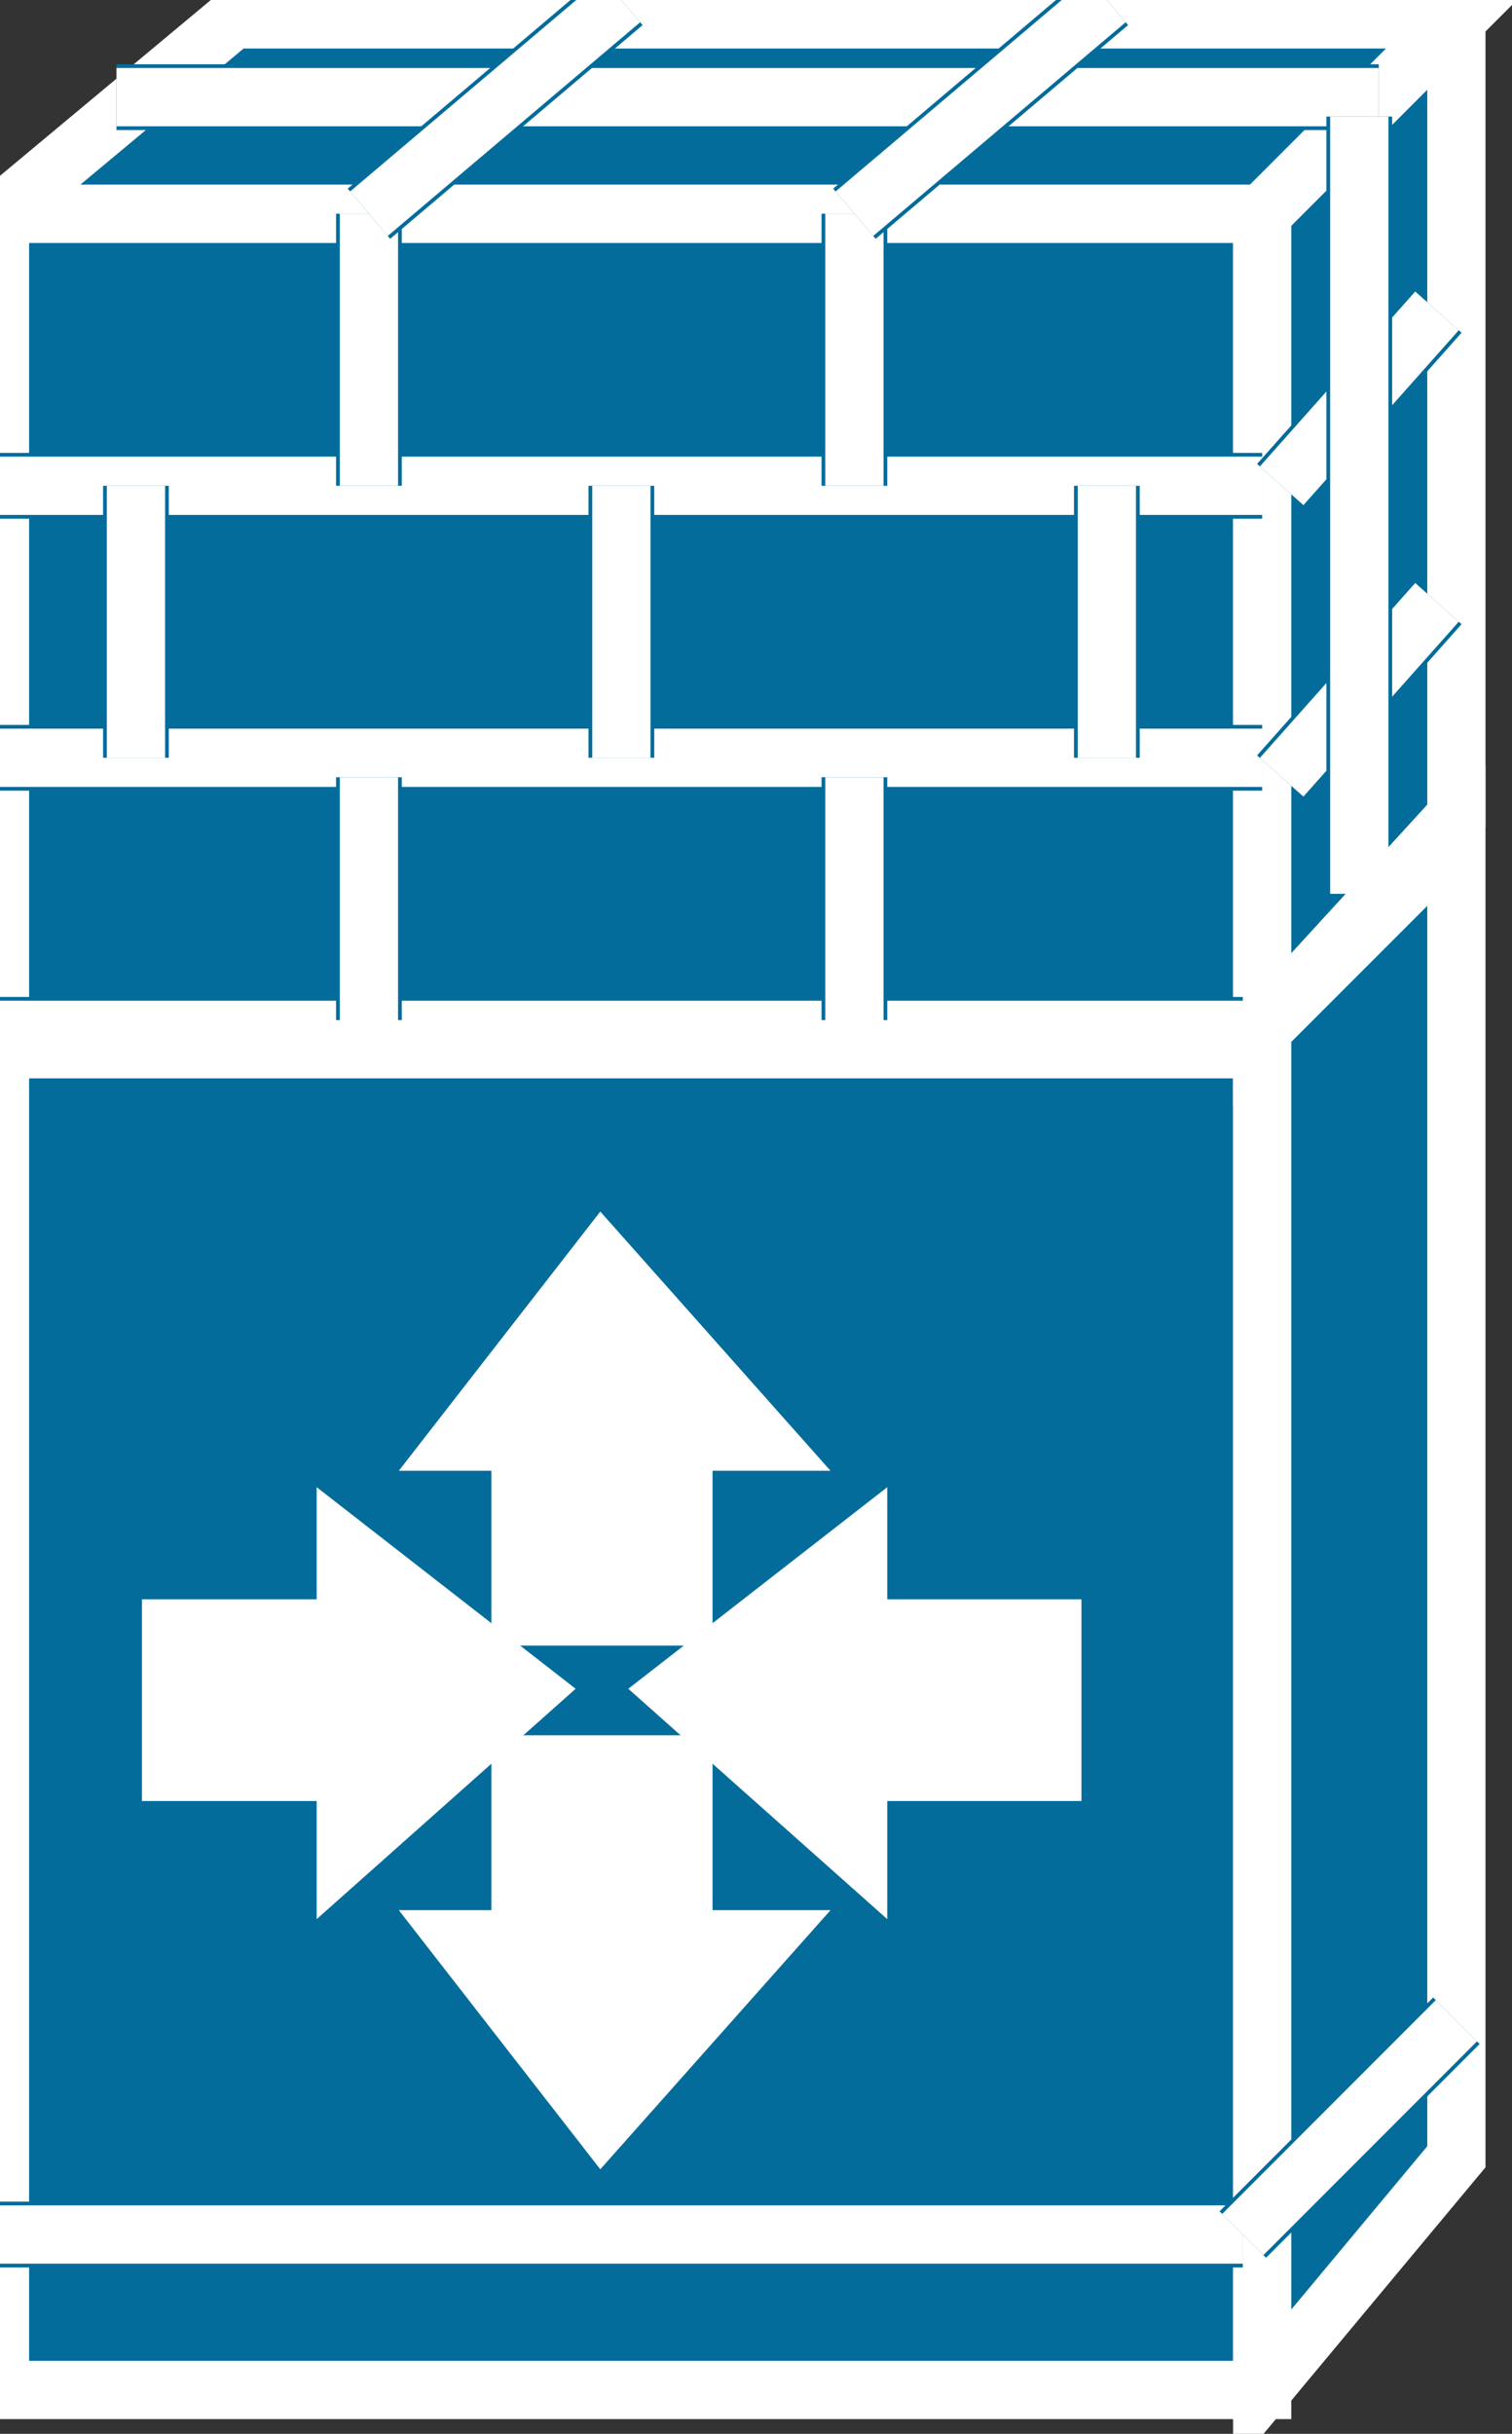 <svg xmlns="http://www.w3.org/2000/svg" xmlns:xlink="http://www.w3.org/1999/xlink" version="1.1" viewBox="0 0 69 111" >
  <rect x="0" y="0" width="69" height="111" fill="#333333" stroke="none"/>
  <title><![CDATA[IOS firewall]]></title>
  <g transform=" scale(3) ">
    <!--converted by libvisio2svg-->
    <g>
      <!--emf-blob start-->
      <g>
        <path d="M 19.2,36.333 L 19.2,15.656 L 0,15.656 L 0,36.333 L 19.2,36.333 Z " fill="#036C9B" stroke="#FFFFFF" stroke-width="0.886" stroke-linecap="butt" stroke-linejoin="miter"/>
        <path d="M 19.2,15.656 L 19.2,3.249 L 0,3.249 L 0,15.656 L 19.2,15.656 Z " fill="#036C9B" stroke="#FFFFFF" stroke-width="0.886" stroke-linecap="butt" stroke-linejoin="miter"/>
        <path d="M 0,3.249 L 3.545,0.295 L 22.154,0.295 L 19.2,3.249 L 0,3.249 Z " fill="#036C9B" stroke="#FFFFFF" stroke-width="0.886" stroke-linecap="butt" stroke-linejoin="miter"/>
        <path d="M 19.2,36.333 L 22.154,32.788 L 22.154,12.702 L 19.2,15.656 L 19.2,36.333 Z " fill="#036C9B" stroke="#FFFFFF" stroke-width="0.886" stroke-linecap="butt" stroke-linejoin="miter"/>
        <path d="M 19.2,15.656 L 22.154,12.406 L 22.154,0.295 L 19.2,3.249 L 19.2,15.656 Z " fill="#036C9B" stroke="#FFFFFF" stroke-width="0.886" stroke-linecap="butt" stroke-linejoin="miter"/>
        <path d="M 0,33.97 L 18.905,33.97 Z " fill="#036C9B" stroke-width="1px" stroke="#036C9B"/>
        <path d="M 0,33.97 L 18.905,33.97 " stroke="#FFFFFF" stroke-width="0.886" stroke-linecap="butt" stroke-linejoin="miter" fill="none"/>
        <path d="M 0,15.656 L 18.905,15.656 Z " fill="#036C9B" stroke-width="1px" stroke="#036C9B"/>
        <path d="M 0,15.656 L 18.905,15.656 " stroke="#FFFFFF" stroke-width="0.886" stroke-linecap="butt" stroke-linejoin="miter" fill="none"/>
        <path d="M 7.975,26.88 L 7.975,29.539 L 7.089,29.539 L 9.157,32.197 L 11.52,29.539 L 10.339,29.539 L 10.339,26.88 L 7.975,26.88 Z " fill="#FFFFFF" stroke-width="1px" stroke="#FFFFFF"/>
        <path d="M 7.975,24.517 L 7.975,21.859 L 7.089,21.859 L 9.157,19.2 L 11.52,21.859 L 10.339,21.859 L 10.339,24.517 L 7.975,24.517 Z " fill="#FFFFFF" stroke-width="1px" stroke="#FFFFFF"/>
        <path d="M 2.659,24.813 L 5.317,24.813 L 5.317,23.631 L 7.975,25.699 L 5.317,28.062 L 5.317,26.88 L 2.659,26.88 L 2.659,24.813 Z " fill="#FFFFFF" stroke-width="1px" stroke="#FFFFFF"/>
        <path d="M 15.951,24.813 L 12.997,24.813 L 12.997,23.631 L 10.339,25.699 L 12.997,28.062 L 12.997,26.88 L 15.951,26.88 L 15.951,24.813 Z " fill="#FFFFFF" stroke-width="1px" stroke="#FFFFFF"/>
        <path d="M 19.2,7.385 L 0,7.385 Z " fill="#036C9B" stroke-width="1px" stroke="#036C9B"/>
        <path d="M 19.2,7.385 L 0,7.385 " stroke="#FFFFFF" stroke-width="0.886" stroke-linecap="butt" stroke-linejoin="miter" fill="none"/>
        <path d="M 20.973,1.477 L 1.772,1.477 Z " fill="#036C9B" stroke-width="1px" stroke="#036C9B"/>
        <path d="M 20.973,1.477 L 1.772,1.477 " stroke="#FFFFFF" stroke-width="0.886" stroke-linecap="butt" stroke-linejoin="miter" fill="none"/>
        <path d="M 19.2,11.52 L 0,11.52 Z " fill="#036C9B" stroke-width="1px" stroke="#036C9B"/>
        <path d="M 19.2,11.52 L 0,11.52 " stroke="#FFFFFF" stroke-width="0.886" stroke-linecap="butt" stroke-linejoin="miter" fill="none"/>
        <path d="M 21.859,4.726 L 19.496,7.385 Z " fill="#036C9B" stroke-width="1px" stroke="#036C9B"/>
        <path d="M 21.859,4.726 L 19.496,7.385 " stroke="#FFFFFF" stroke-width="0.886" stroke-linecap="butt" stroke-linejoin="miter" fill="none"/>
        <path d="M 21.859,9.157 L 19.496,11.816 Z " fill="#036C9B" stroke-width="1px" stroke="#036C9B"/>
        <path d="M 21.859,9.157 L 19.496,11.816 " stroke="#FFFFFF" stroke-width="0.886" stroke-linecap="butt" stroke-linejoin="miter" fill="none"/>
        <path d="M 20.677,1.772 L 20.677,13.588 Z " fill="#036C9B" stroke-width="1px" stroke="#036C9B"/>
        <path d="M 20.677,1.772 L 20.677,13.588 " stroke="#FFFFFF" stroke-width="0.886" stroke-linecap="butt" stroke-linejoin="miter" fill="none"/>
        <path d="M 5.612,3.249 L 5.612,7.385 Z " fill="#036C9B" stroke-width="1px" stroke="#036C9B"/>
        <path d="M 5.612,3.249 L 5.612,7.385 " stroke="#FFFFFF" stroke-width="0.886" stroke-linecap="butt" stroke-linejoin="miter" fill="none"/>
        <path d="M 12.997,3.249 L 12.997,7.385 Z " fill="#036C9B" stroke-width="1px" stroke="#036C9B"/>
        <path d="M 12.997,3.249 L 12.997,7.385 " stroke="#FFFFFF" stroke-width="0.886" stroke-linecap="butt" stroke-linejoin="miter" fill="none"/>
        <path d="M 5.612,11.816 L 5.612,15.656 Z " fill="#036C9B" stroke-width="1px" stroke="#036C9B"/>
        <path d="M 5.612,11.816 L 5.612,15.656 " stroke="#FFFFFF" stroke-width="0.886" stroke-linecap="butt" stroke-linejoin="miter" fill="none"/>
        <path d="M 12.997,11.816 L 12.997,15.656 Z " fill="#036C9B" stroke-width="1px" stroke="#036C9B"/>
        <path d="M 12.997,11.816 L 12.997,15.656 " stroke="#FFFFFF" stroke-width="0.886" stroke-linecap="butt" stroke-linejoin="miter" fill="none"/>
        <path d="M 9.452,7.385 L 9.452,11.52 Z " fill="#036C9B" stroke-width="1px" stroke="#036C9B"/>
        <path d="M 9.452,7.385 L 9.452,11.52 " stroke="#FFFFFF" stroke-width="0.886" stroke-linecap="butt" stroke-linejoin="miter" fill="none"/>
        <path d="M 2.068,7.385 L 2.068,11.52 Z " fill="#036C9B" stroke-width="1px" stroke="#036C9B"/>
        <path d="M 2.068,7.385 L 2.068,11.52 " stroke="#FFFFFF" stroke-width="0.886" stroke-linecap="butt" stroke-linejoin="miter" fill="none"/>
        <path d="M 16.837,7.385 L 16.837,11.52 Z " fill="#036C9B" stroke-width="1px" stroke="#036C9B"/>
        <path d="M 16.837,7.385 L 16.837,11.52 " stroke="#FFFFFF" stroke-width="0.886" stroke-linecap="butt" stroke-linejoin="miter" fill="none"/>
        <path d="M 9.452,0 L 5.612,3.249 Z " fill="#036C9B" stroke-width="1px" stroke="#036C9B"/>
        <path d="M 9.452,0 L 5.612,3.249 " stroke="#FFFFFF" stroke-width="0.886" stroke-linecap="butt" stroke-linejoin="miter" fill="none"/>
        <path d="M 16.837,0 L 12.997,3.249 Z " fill="#036C9B" stroke-width="1px" stroke="#036C9B"/>
        <path d="M 16.837,0 L 12.997,3.249 " stroke="#FFFFFF" stroke-width="0.886" stroke-linecap="butt" stroke-linejoin="miter" fill="none"/>
        <path d="M 22.154,12.406 L 18.905,15.951 L 0,15.951 " stroke="#FFFFFF" stroke-width="0.886" stroke-linecap="butt" stroke-linejoin="miter" fill="none"/>
        <path d="M 22.154,30.72 L 18.905,33.97 Z " fill="#036C9B" stroke-width="1px" stroke="#036C9B"/>
        <path d="M 22.154,30.72 L 18.905,33.97 " stroke="#FFFFFF" stroke-width="0.886" stroke-linecap="butt" stroke-linejoin="miter" fill="none"/>
      </g>
      <!--emf-blob end-->
    </g>
  </g>
</svg>

